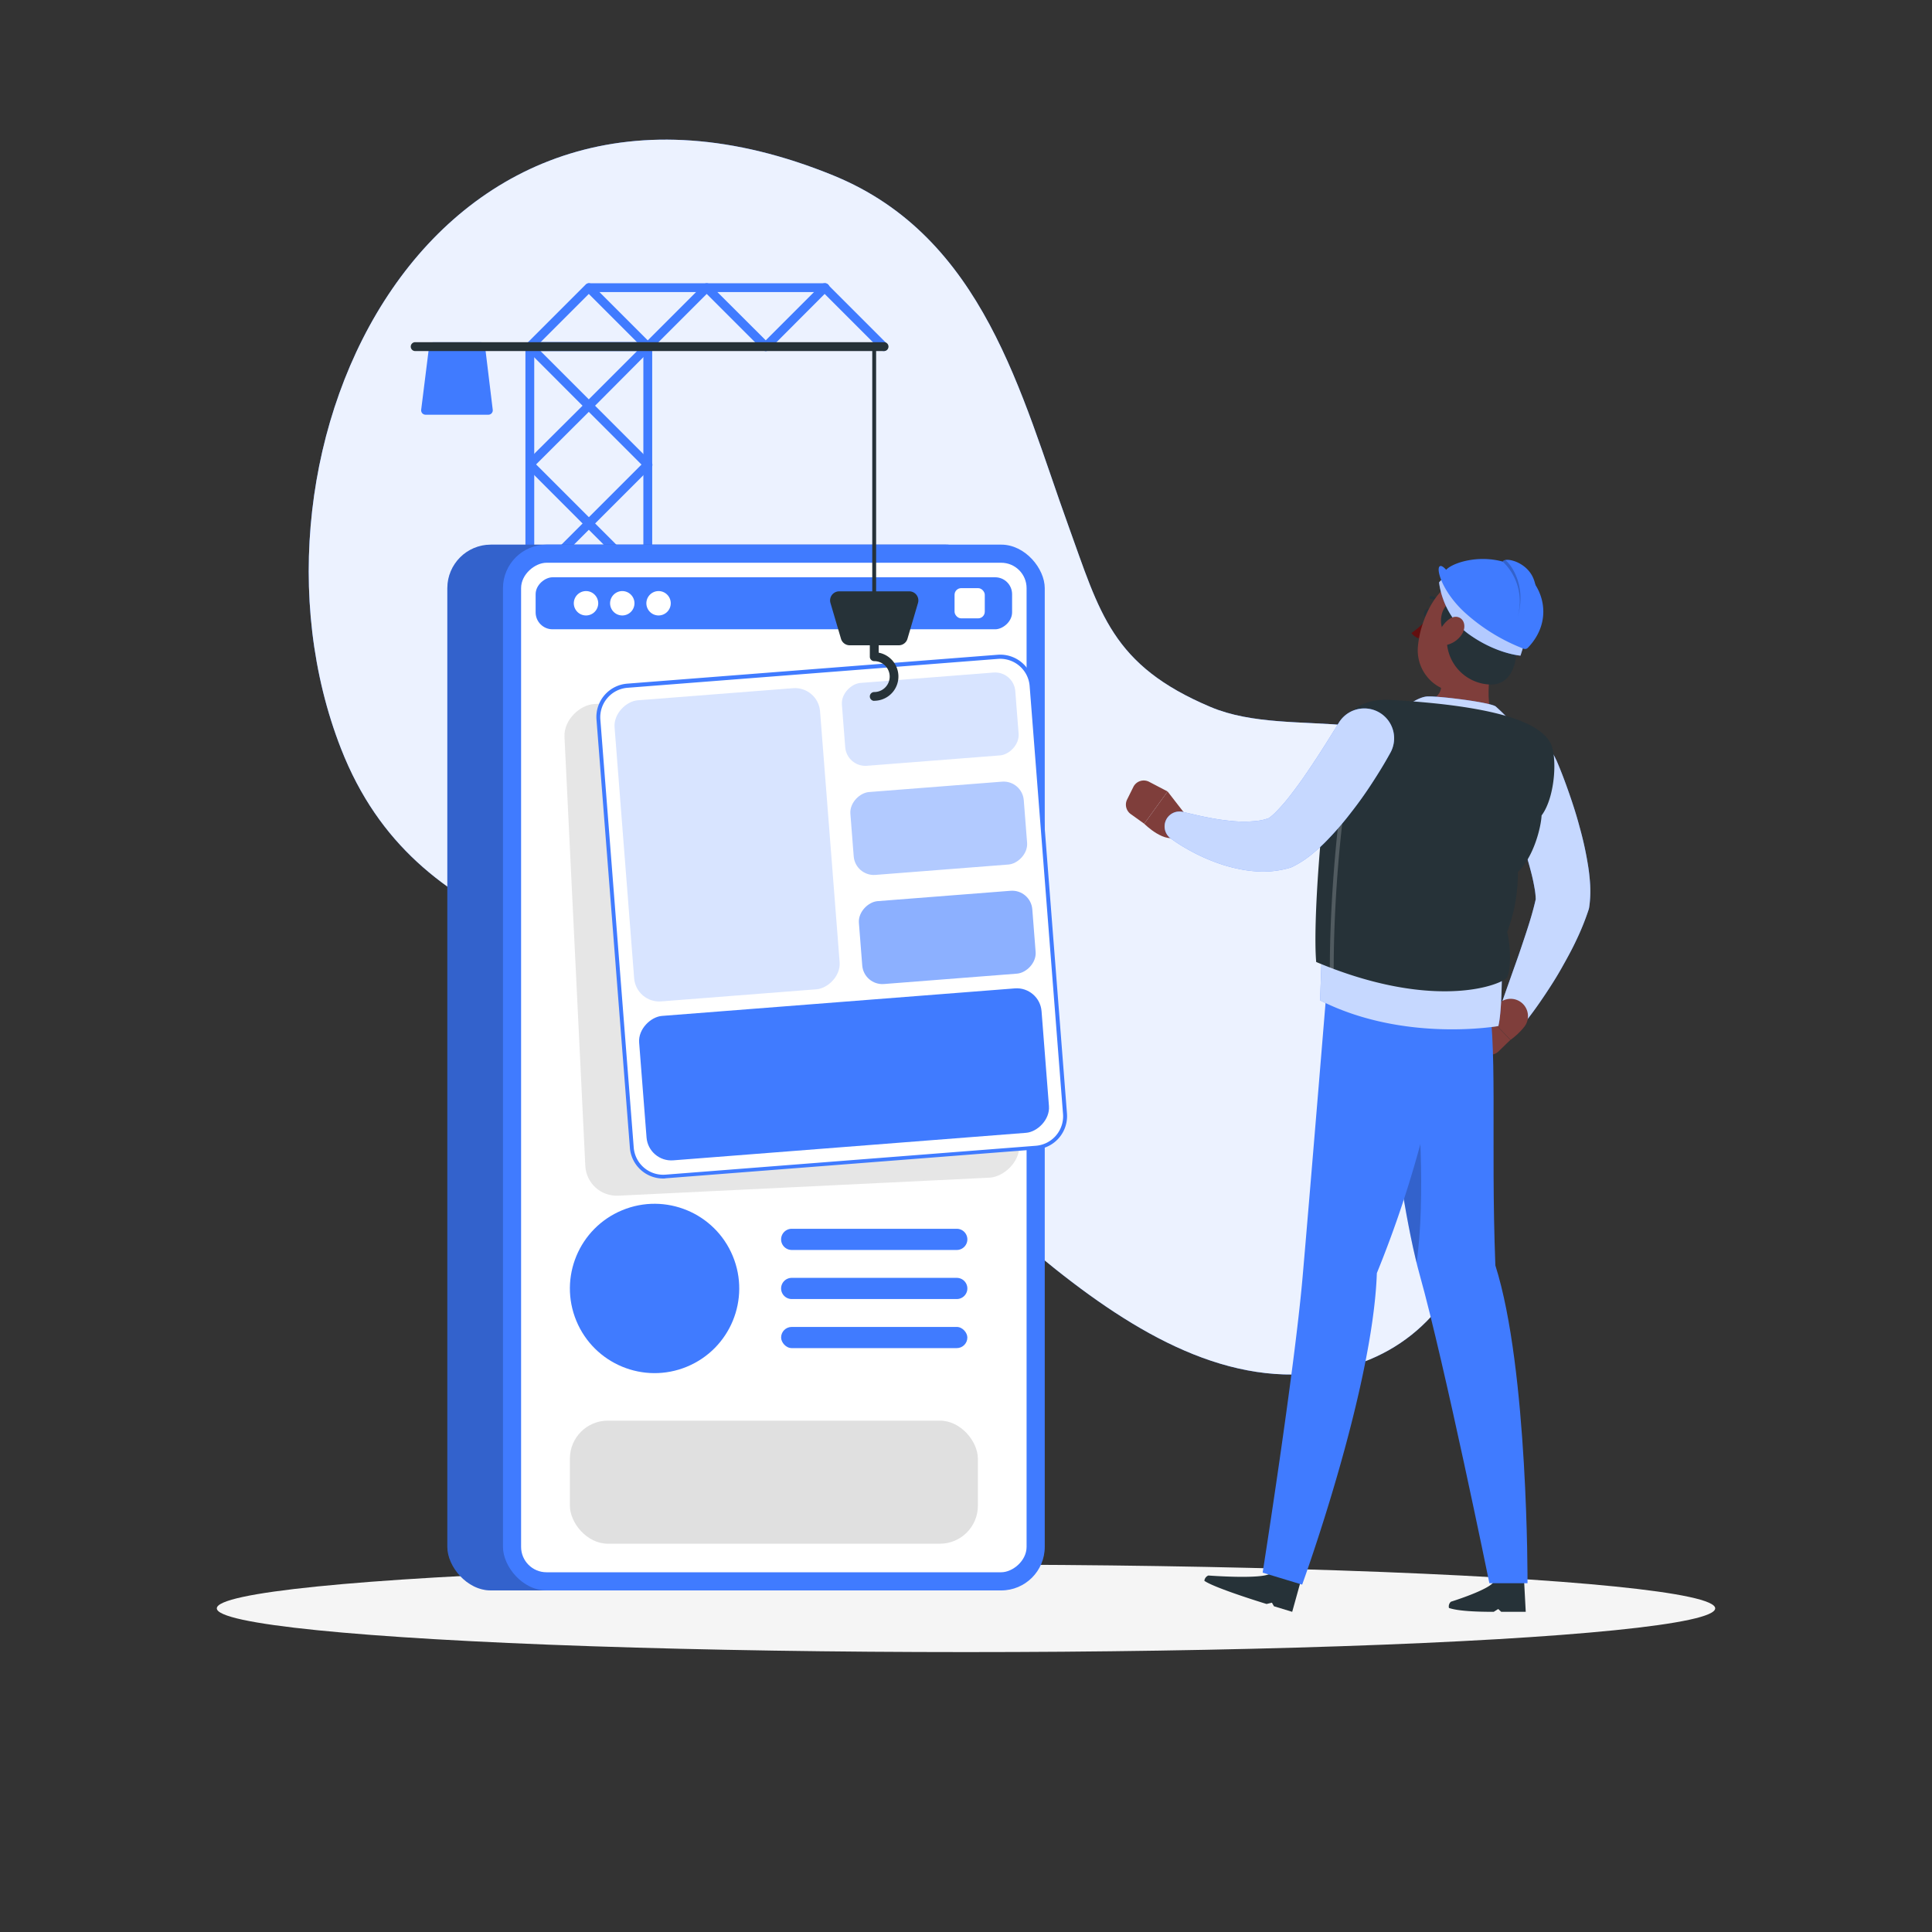 <svg xmlns="http://www.w3.org/2000/svg" viewBox="0 0 500 500"><rect x="0" y="0" width="500" height="500" fill="#333333" stroke="none"/><g id="freepik--background-simple--inject-12"><path d="M377.66,204.67c-11.46-25.14-43-12.67-64.36-21.7-25.63-10.82-28.62-24.28-36.87-47.09-12.17-33.66-21.8-74.54-60.71-90.45C111.26,2.7,58.15,116.88,88.27,193.79c19.54,49.88,68.6,50.14,112.52,74.65,39.59,22.09,84.94,89.88,136.31,87.21,45.75-2.38,59.61-55.69,30.6-84.79-9.39-9.42-11.16-22.42-3.93-33.19C370.56,227.55,383.8,218.12,377.66,204.67Z" style="fill:#407BFF"></path><path d="M377.66,204.67c-11.46-25.14-43-12.67-64.36-21.7-25.63-10.82-28.62-24.28-36.87-47.09-12.17-33.66-21.8-74.54-60.71-90.45C111.26,2.7,58.15,116.88,88.27,193.79c19.54,49.88,68.6,50.14,112.52,74.65,39.59,22.09,84.94,89.88,136.31,87.21,45.75-2.38,59.61-55.69,30.6-84.79-9.39-9.42-11.16-22.42-3.93-33.19C370.56,227.55,383.8,218.12,377.66,204.67Z" style="fill:#fff;opacity:0.9"></path></g><g id="freepik--Shadow--inject-12"><ellipse id="freepik--path--inject-12" cx="250" cy="416.24" rx="193.89" ry="11.32" style="fill:#f5f5f5"></ellipse></g><g id="freepik--App--inject-12"><path d="M137.12,182.41a1.14,1.14,0,0,1-1.14-1.14V89.71a1.14,1.14,0,1,1,2.28,0v91.56A1.14,1.14,0,0,1,137.12,182.41Z" style="fill:#407BFF"></path><path d="M167.64,182.41a1.14,1.14,0,0,1-1.14-1.14V89.71a1.15,1.15,0,1,1,2.29,0v91.56A1.15,1.15,0,0,1,167.64,182.41Z" style="fill:#407BFF"></path><path d="M167.64,121.37a1.15,1.15,0,0,1-.81-.33l-14.45-14.45L137.93,121a1.15,1.15,0,0,1-1.62-1.62L150.76,105,136.31,90.52a1.15,1.15,0,0,1,.81-2h30.52a1.15,1.15,0,0,1,1.06.71,1.14,1.14,0,0,1-.25,1.25L154,105l14.45,14.45a1.14,1.14,0,0,1-.81,2ZM139.88,90.85l12.5,12.5,12.5-12.5Z" style="fill:#407BFF"></path><path d="M137.12,90.85a1.14,1.14,0,0,1-.81-1.95l15.26-15.26a1.14,1.14,0,0,1,1.62,0L168.45,88.9a1.14,1.14,0,0,1,0,1.62,1.16,1.16,0,0,1-1.62,0L152.38,76.07,137.93,90.52A1.15,1.15,0,0,1,137.12,90.85Z" style="fill:#407BFF"></path><path d="M198.16,90.85a1.17,1.17,0,0,1-.81-.33L182.9,76.07,168.45,90.52a1.16,1.16,0,0,1-1.62,0,1.14,1.14,0,0,1,0-1.62l15.26-15.26a1.14,1.14,0,0,1,1.62,0L199,88.9a1.14,1.14,0,0,1-.81,1.95Z" style="fill:#407BFF"></path><path d="M198.16,90.85a1.17,1.17,0,0,1-.81-.33,1.14,1.14,0,0,1,0-1.62l15.26-15.26a1.14,1.14,0,0,1,1.62,0L229.49,88.9a1.14,1.14,0,0,1,0,1.62,1.16,1.16,0,0,1-1.62,0L213.42,76.07,199,90.52A1.15,1.15,0,0,1,198.16,90.85Z" style="fill:#407BFF"></path><path d="M137.12,151.89a1.14,1.14,0,0,1-.81-1.95l30.52-30.52a1.15,1.15,0,0,1,1.62,1.62l-30.52,30.52A1.15,1.15,0,0,1,137.12,151.89Z" style="fill:#407BFF"></path><path d="M167.64,151.89a1.15,1.15,0,0,1-.81-.33L136.31,121a1.15,1.15,0,0,1,1.62-1.62l30.52,30.52a1.14,1.14,0,0,1-.81,1.95Z" style="fill:#407BFF"></path><path d="M167.64,182.41H137.12a1.14,1.14,0,0,1-1.06-.7,1.16,1.16,0,0,1,.25-1.25L150.76,166l-14.45-14.45a1.15,1.15,0,0,1,1.62-1.62l14.45,14.45,14.45-14.45a1.15,1.15,0,0,1,1.62,1.62L154,166l14.45,14.45a1.14,1.14,0,0,1-.81,1.95Zm-27.76-2.28h25l-12.5-12.5Z" style="fill:#263238"></path><polygon points="126.44 106.19 110.14 106.19 112.19 89.71 124.38 89.71 126.44 106.19" style="fill:#407BFF"></polygon><path d="M126.44,107.33h-16.3a1.17,1.17,0,0,1-.86-.38,1.19,1.19,0,0,1-.28-.9l2.06-16.48a1.14,1.14,0,0,1,1.13-1h12.19a1.15,1.15,0,0,1,1.14,1l2,16.48a1.14,1.14,0,0,1-1.13,1.28Zm-15-2.29h13.7l-1.77-14.19H113.21Z" style="fill:#407BFF"></path><path d="M228.68,90.85H107.56a1.15,1.15,0,1,1,0-2.29H228.68a1.15,1.15,0,1,1,0,2.29Z" style="fill:#263238"></path><path d="M213.42,75.59h-61a1.15,1.15,0,0,1,0-2.29h61a1.15,1.15,0,1,1,0,2.29Z" style="fill:#407BFF"></path><rect x="115.77" y="140.95" width="140.21" height="270.65" rx="11.27" style="fill:#407BFF"></rect><rect x="115.77" y="140.95" width="140.21" height="270.65" rx="11.27" style="opacity:0.2"></rect><rect x="130.17" y="140.95" width="140.21" height="270.65" rx="11.27" style="fill:#407BFF"></rect><rect x="69.65" y="210.86" width="261.26" height="130.82" rx="6.57" transform="translate(476.54 75.99) rotate(90)" style="fill:#fff"></rect><rect x="141.25" y="187.25" width="127.4" height="112.46" rx="8.14" transform="translate(438.2 26.97) rotate(87.22)" style="opacity:0.1"></rect><rect x="193.55" y="94.47" width="13.46" height="123.31" rx="4.38" transform="translate(356.4 -44.15) rotate(90)" style="fill:#407BFF"></rect><path d="M151.66,159.28h0a3.16,3.16,0,0,1-3.16-3.15h0a3.17,3.17,0,0,1,3.16-3.16h0a3.17,3.17,0,0,1,3.16,3.16h0A3.16,3.16,0,0,1,151.66,159.28Z" style="fill:#fff"></path><path d="M161.05,159.28h0a3.16,3.16,0,0,1-3.16-3.15h0a3.17,3.17,0,0,1,3.16-3.16h0a3.16,3.16,0,0,1,3.15,3.16h0A3.16,3.16,0,0,1,161.05,159.28Z" style="fill:#fff"></path><path d="M170.44,159.28h0a3.16,3.16,0,0,1-3.16-3.15h0a3.17,3.17,0,0,1,3.16-3.16h0a3.16,3.16,0,0,1,3.15,3.16h0A3.16,3.16,0,0,1,170.44,159.28Z" style="fill:#fff"></path><rect x="247.04" y="152.21" width="7.82" height="7.82" rx="1.72" style="fill:#fff"></rect><circle cx="169.4" cy="333.45" r="21.91" transform="translate(-114.71 90.21) rotate(-22.5)" style="fill:#407BFF"></circle><path d="M247.61,323.49H204.89a2.75,2.75,0,0,1-2.74-2.74h0a2.75,2.75,0,0,1,2.74-2.74h42.72a2.74,2.74,0,0,1,2.74,2.74h0A2.74,2.74,0,0,1,247.61,323.49Z" style="fill:#407BFF"></path><path d="M247.61,336.19H204.89a2.75,2.75,0,0,1-2.74-2.74h0a2.75,2.75,0,0,1,2.74-2.74h42.72a2.74,2.74,0,0,1,2.74,2.74h0A2.74,2.74,0,0,1,247.61,336.19Z" style="fill:#407BFF"></path><rect x="202.15" y="343.41" width="48.2" height="5.48" rx="2.74" style="fill:#407BFF"></rect><rect x="147.49" y="367.66" width="105.58" height="31.85" rx="9.82" style="fill:#e0e0e0"></rect><rect x="151.55" y="180.97" width="127.4" height="112.46" rx="8.14" transform="translate(435 4.16) rotate(85.54)" style="fill:#fff"></rect><path d="M171.61,305a8.64,8.64,0,0,1-8.6-8l-8.64-110.79a8.65,8.65,0,0,1,7.94-9.28l95.9-7.48a8.65,8.65,0,0,1,9.28,7.94l8.64,110.79a8.65,8.65,0,0,1-7.94,9.29l-95.9,7.47C172.06,305,171.84,305,171.61,305Zm-7.6-8a7.64,7.64,0,0,0,8.2,7l95.9-7.48a7.65,7.65,0,0,0,7-8.21l-8.64-110.79a7.64,7.64,0,0,0-8.21-7l-95.89,7.48a7.65,7.65,0,0,0-7,8.21Z" style="fill:#407BFF"></path><rect x="199.69" y="225.8" width="37.49" height="104.46" rx="6.43" transform="translate(478.64 38.65) rotate(85.54)" style="fill:#407BFF"></rect><rect x="149.08" y="191.96" width="78.16" height="53.34" rx="6.51" transform="translate(391.51 14.04) rotate(85.54)" style="fill:#407BFF;opacity:0.2"></rect><rect x="229.99" y="163.62" width="21.51" height="45.01" rx="5.23" transform="translate(407.59 -68.37) rotate(85.54)" style="fill:#407BFF;opacity:0.2"></rect><rect x="232.19" y="191.86" width="21.51" height="45.01" rx="5.23" transform="translate(437.77 -44.52) rotate(85.54)" style="fill:#407BFF;opacity:0.4"></rect><rect x="234.39" y="220.1" width="21.51" height="45.01" rx="5.23" transform="translate(467.96 -20.67) rotate(85.54)" style="fill:#407BFF;opacity:0.6"></rect><path d="M226.25,156.64a.51.51,0,0,1-.51-.51V89.71a.51.51,0,1,1,1,0v66.42A.51.51,0,0,1,226.25,156.64Z" style="fill:#263238"></path><path d="M232.6,167H219.9a2.35,2.35,0,0,1-2.25-1.68l-2.73-9.28a2.35,2.35,0,0,1,2.25-3h18.16a2.35,2.35,0,0,1,2.25,3l-2.73,9.28A2.34,2.34,0,0,1,232.6,167Z" style="fill:#263238"></path><path d="M226.25,181.38a1.14,1.14,0,0,1,0-2.28,4,4,0,0,0,0-8,1.14,1.14,0,0,1-1.14-1.14V167a1.15,1.15,0,0,1,2.29,0v1.91a6.28,6.28,0,0,1-1.15,12.45Z" style="fill:#263238"></path></g><g id="freepik--Character--inject-12"><path d="M402.72,196.57c1.27,2.93,2.31,5.71,3.33,8.63S408,211,408.79,214a86.06,86.06,0,0,1,2.08,9.31,48.8,48.8,0,0,1,.62,5.07,29.76,29.76,0,0,1-.15,6l-.06.41a3.75,3.75,0,0,1-.13.58,65.38,65.38,0,0,1-3.23,8c-1.17,2.51-2.5,4.88-3.82,7.23s-2.76,4.6-4.25,6.83-3,4.39-4.7,6.54a3.88,3.88,0,0,1-6.72-3.62l0-.09c.8-2.41,1.69-4.87,2.54-7.29s1.73-4.82,2.54-7.22,1.62-4.79,2.34-7.12,1.35-4.67,1.79-6.8l-.19,1a18.23,18.23,0,0,0-.29-2.87c-.2-1.15-.45-2.41-.77-3.68s-.67-2.57-1.06-3.88-.79-2.63-1.23-4c-.88-2.65-1.79-5.33-2.76-8l-2.93-7.93-.05-.14a7.72,7.72,0,0,1,14.33-5.75Z" style="fill:#407BFF"></path><path d="M402.72,196.57c1.27,2.93,2.31,5.71,3.33,8.63S408,211,408.79,214a86.06,86.06,0,0,1,2.08,9.31,48.8,48.8,0,0,1,.62,5.07,29.76,29.76,0,0,1-.15,6l-.06.41a3.75,3.75,0,0,1-.13.58,65.38,65.38,0,0,1-3.23,8c-1.17,2.51-2.5,4.88-3.82,7.23s-2.76,4.6-4.25,6.83-3,4.39-4.7,6.54a3.88,3.88,0,0,1-6.72-3.62l0-.09c.8-2.41,1.69-4.87,2.54-7.29s1.73-4.82,2.54-7.22,1.62-4.79,2.34-7.12,1.35-4.67,1.79-6.8l-.19,1a18.23,18.23,0,0,0-.29-2.87c-.2-1.15-.45-2.41-.77-3.68s-.67-2.57-1.06-3.88-.79-2.63-1.23-4c-.88-2.65-1.79-5.33-2.76-8l-2.93-7.93-.05-.14a7.72,7.72,0,0,1,14.33-5.75Z" style="fill:#fff;opacity:0.7"></path><path d="M388.89,259l-5.11,2.68,7.15,7.43a17.62,17.62,0,0,0,3.63-3.47,4.48,4.48,0,0,0-.9-6.24h0A4.48,4.48,0,0,0,388.89,259Z" style="fill:#7f3e3b"></path><path d="M381,270.19l2.95,2.18a3,3,0,0,0,3.85-.25l3.09-3-7.15-7.43L380.46,266A3,3,0,0,0,381,270.19Z" style="fill:#7f3e3b"></path><path d="M307.44,211.63l-5.27-6.8-6.05,8.35s5.52,5.57,8.95,3.12Z" style="fill:#7f3e3b"></path><path d="M293.32,203.64l-1.63,3.28a3,3,0,0,0,.93,3.75l3.5,2.51,6.05-8.35-4.8-2.51A3,3,0,0,0,293.32,203.64Z" style="fill:#7f3e3b"></path><path d="M394.86,417.14h-6.34l-.78-.73-1.17.73c-3.87,0-9.09-.14-11.58-1a1.63,1.63,0,0,1,.51-1.62s10.25-3.17,11.17-5.3h7.77" style="fill:#263238"></path><path d="M387,327.49c-1.27-32.78.8-58.69-2.31-71.26l-29-4.69s5.34,55.53,11.76,78.5,18,79.7,18,79.7h9.87S395.56,354.39,387,327.49Z" style="fill:#407BFF"></path><path d="M366,279l-5.39,14c1.72,12.25,3.78,24.78,6,33.78C369,310.44,367.27,283.64,366,279Z" style="opacity:0.2"></path><path d="M312.72,407.74s14.59,1.11,16.19-.65l7.65,2.35-2.14,7.7-4.72-1.44-.53-.93-1.38.34c-3.82-1.17-13.92-4.42-16.1-6A1.66,1.66,0,0,1,312.72,407.74Z" style="fill:#263238"></path><path d="M356.33,329.48a285.28,285.28,0,0,0,19.2-74.72l-31.66-5.18s-4.7,57.27-6.75,80.81C335,354.86,326.77,407,326.77,407L337,410.1S355.27,359.92,356.33,329.48Z" style="fill:#407BFF"></path><path d="M387.35,166.05c-1.86,6-3,14.69-1.2,19.6-3.5,2.42-9,5.24-15.67,4.17s-4.77-5.4-2.65-7.46c5.13-1.71,5.67-4.12,4.82-6.43Z" style="fill:#7f3e3b"></path><path d="M392.15,188.05a47.59,47.59,0,0,0-5.08-5.23c-1.56-1.08-14.51-2.69-17.6-2.58s-7.38,4.06-7.38,4.06Z" style="fill:#407BFF"></path><path d="M392.15,188.05a47.59,47.59,0,0,0-5.08-5.23c-1.56-1.08-14.51-2.69-17.6-2.58s-7.38,4.06-7.38,4.06Z" style="fill:#fff;opacity:0.7"></path><path d="M370,158.88c-.2.59-.67,1-1.05.84s-.55-.72-.35-1.32.67-1,1.05-.83S370.2,158.29,370,158.88Z" style="fill:#263238"></path><path d="M369.77,159.72a22.2,22.2,0,0,1-4.49,4.11,3.62,3.62,0,0,0,2.65,1.49Z" style="fill:#630f0f"></path><path d="M370,154.79a.33.33,0,0,0,.28.2,2.91,2.91,0,0,1,2.22,1.43.35.35,0,0,0,.48.17.37.37,0,0,0,.17-.49,3.61,3.61,0,0,0-2.78-1.84.38.38,0,0,0-.37.53Z" style="fill:#263238"></path><path d="M390.53,163.93c-2.85,7.12-4.15,11.44-9,13.93-7.37,3.75-15.24-2.63-14.58-10.48.59-7.06,5.14-17.52,13.2-18A10.57,10.57,0,0,1,390.53,163.93Z" style="fill:#7f3e3b"></path><path d="M374.52,164.16a11.61,11.61,0,0,0,11.32,13c7.16,0,7.27-10.2,6-12.55,3.8-.66,6-5.88,3.68-9.18,3.49-2.74-4.58-6.9-14.4-7.44-10.83-.6-8.85,5.78-5.24,7.71C372.41,156.73,372.05,162.91,374.52,164.16Z" style="fill:#263238"></path><path d="M372.44,150.72s.69,8.39,7.74,13.44,13.32,5.52,13.32,5.52l1.74-5.52s-15.92-9.59-21.3-14.95A17.89,17.89,0,0,0,372.44,150.72Z" style="fill:#407BFF"></path><path d="M372.44,150.72s.69,8.39,7.74,13.44,13.32,5.52,13.32,5.52l1.74-5.52s-15.92-9.59-21.3-14.95A17.89,17.89,0,0,0,372.44,150.72Z" style="fill:#fff;opacity:0.6"></path><path d="M378.26,164.26a6.42,6.42,0,0,1-3.92,2.66c-2,.39-2.64-1.65-1.75-3.62.8-1.77,2.82-4.11,4.69-3.61S379.46,162.54,378.26,164.26Z" style="fill:#7f3e3b"></path><path d="M391.84,187.15c-10.14-2.79-24.81-4.81-34.79-4.54a11.15,11.15,0,0,0-10.53,8.68c-3.38,14.66-3.9,41.08-4.88,67.61,21.76,11,46.13,6.64,46.13,6.64,1.29-5.19,1-22.86.55-32.34,2.7-9.32,7.59-19.73,11.3-32.09A11.18,11.18,0,0,0,391.84,187.15Z" style="fill:#407BFF"></path><path d="M391.84,187.15c-10.14-2.79-24.81-4.81-34.79-4.54a11.15,11.15,0,0,0-10.53,8.68c-3.38,14.66-3.9,41.08-4.88,67.61,21.76,11,46.13,6.64,46.13,6.64,1.29-5.19,1-22.86.55-32.34,2.7-9.32,7.59-19.73,11.3-32.09A11.18,11.18,0,0,0,391.84,187.15Z" style="fill:#fff;opacity:0.7"></path><path d="M359.86,181.14c-8.36-.48-13.56,3.65-15.69,16.27s-4.43,41.23-3.54,51.55c28.07,11.81,45.48,7,49.23,4.25,1.47-2.25.93-9.24.19-12a42.7,42.7,0,0,0,2.77-15.52c4.16-4,6-11.67,6.14-14.65,3.66-4.88,4.15-15.93,2.12-19.08S393.15,183,359.86,181.14Z" style="fill:#263238"></path><path d="M344.66,251.07h0a.5.5,0,0,1-.5-.5c0-20.28,2.71-50.19,6.52-60.68a.5.5,0,0,1,.64-.3.49.49,0,0,1,.3.64c-3.41,9.39-6.44,37.59-6.46,60.34A.5.5,0,0,1,344.66,251.07Z" style="fill:#fff;opacity:0.2"></path><path d="M359.72,195c-1.52,2.77-3.06,5.24-4.72,7.79s-3.4,5-5.3,7.42a80.53,80.53,0,0,1-6.16,7.16,43.53,43.53,0,0,1-3.74,3.47,26.16,26.16,0,0,1-5,3.33l-.36.18a3.83,3.83,0,0,1-.56.22,24.74,24.74,0,0,1-9.26.9,30.33,30.33,0,0,1-4.14-.61,39.14,39.14,0,0,1-3.87-1,49.12,49.12,0,0,1-7.1-2.91c-1.13-.57-2.22-1.18-3.3-1.82s-2.08-1.3-3.21-2.12a3.86,3.86,0,0,1,3.14-6.89l.34.08,3.13.73c1.06.25,2.13.47,3.19.67a61.3,61.3,0,0,0,6.24.9,31.72,31.72,0,0,0,5.75,0,13.38,13.38,0,0,0,4.42-1.11l-.92.41a15.61,15.61,0,0,0,2-1.75c.77-.79,1.6-1.69,2.4-2.65s1.6-2,2.38-3.05,1.59-2.14,2.36-3.26c1.53-2.22,3.06-4.51,4.55-6.84s3-4.74,4.38-7l.07-.12A7.72,7.72,0,0,1,359.72,195Z" style="fill:#407BFF"></path><path d="M359.72,195c-1.52,2.77-3.06,5.24-4.72,7.79s-3.4,5-5.3,7.42a80.53,80.53,0,0,1-6.16,7.16,43.53,43.53,0,0,1-3.74,3.47,26.16,26.16,0,0,1-5,3.33l-.36.18a3.83,3.83,0,0,1-.56.22,24.74,24.74,0,0,1-9.26.9,30.33,30.33,0,0,1-4.14-.61,39.14,39.14,0,0,1-3.87-1,49.12,49.12,0,0,1-7.1-2.91c-1.13-.57-2.22-1.18-3.3-1.82s-2.08-1.3-3.21-2.12a3.86,3.86,0,0,1,3.14-6.89l.34.08,3.13.73c1.06.25,2.13.47,3.19.67a61.3,61.3,0,0,0,6.24.9,31.72,31.72,0,0,0,5.75,0,13.38,13.38,0,0,0,4.42-1.11l-.92.41a15.61,15.61,0,0,0,2-1.75c.77-.79,1.6-1.69,2.4-2.65s1.6-2,2.38-3.05,1.59-2.14,2.36-3.26c1.53-2.22,3.06-4.51,4.55-6.84s3-4.74,4.38-7l.07-.12A7.72,7.72,0,0,1,359.72,195Z" style="fill:#fff;opacity:0.7"></path><path d="M395.38,167.67a1,1,0,0,1-1,.24,48.62,48.62,0,0,1-15.26-9.36c-7.57-6.94-8.22-14.89-4.86-11.09,1.86-2,9.76-4.44,17.08-1.27C399.08,149.56,402.81,160,395.38,167.67Z" style="fill:#407BFF"></path><path d="M388.91,145.35a14.15,14.15,0,0,1,3.8,14.37,16.35,16.35,0,0,0,4.64-1.78s1.17-5.61-1-9.22S389.38,144.2,388.91,145.35Z" style="fill:#407BFF"></path><path d="M392.71,159.72a14.15,14.15,0,0,0-3.8-14.37.82.82,0,0,1,.62-.41C391.05,145.92,395.24,151.87,392.71,159.72Z" style="opacity:0.2"></path></g></svg>
